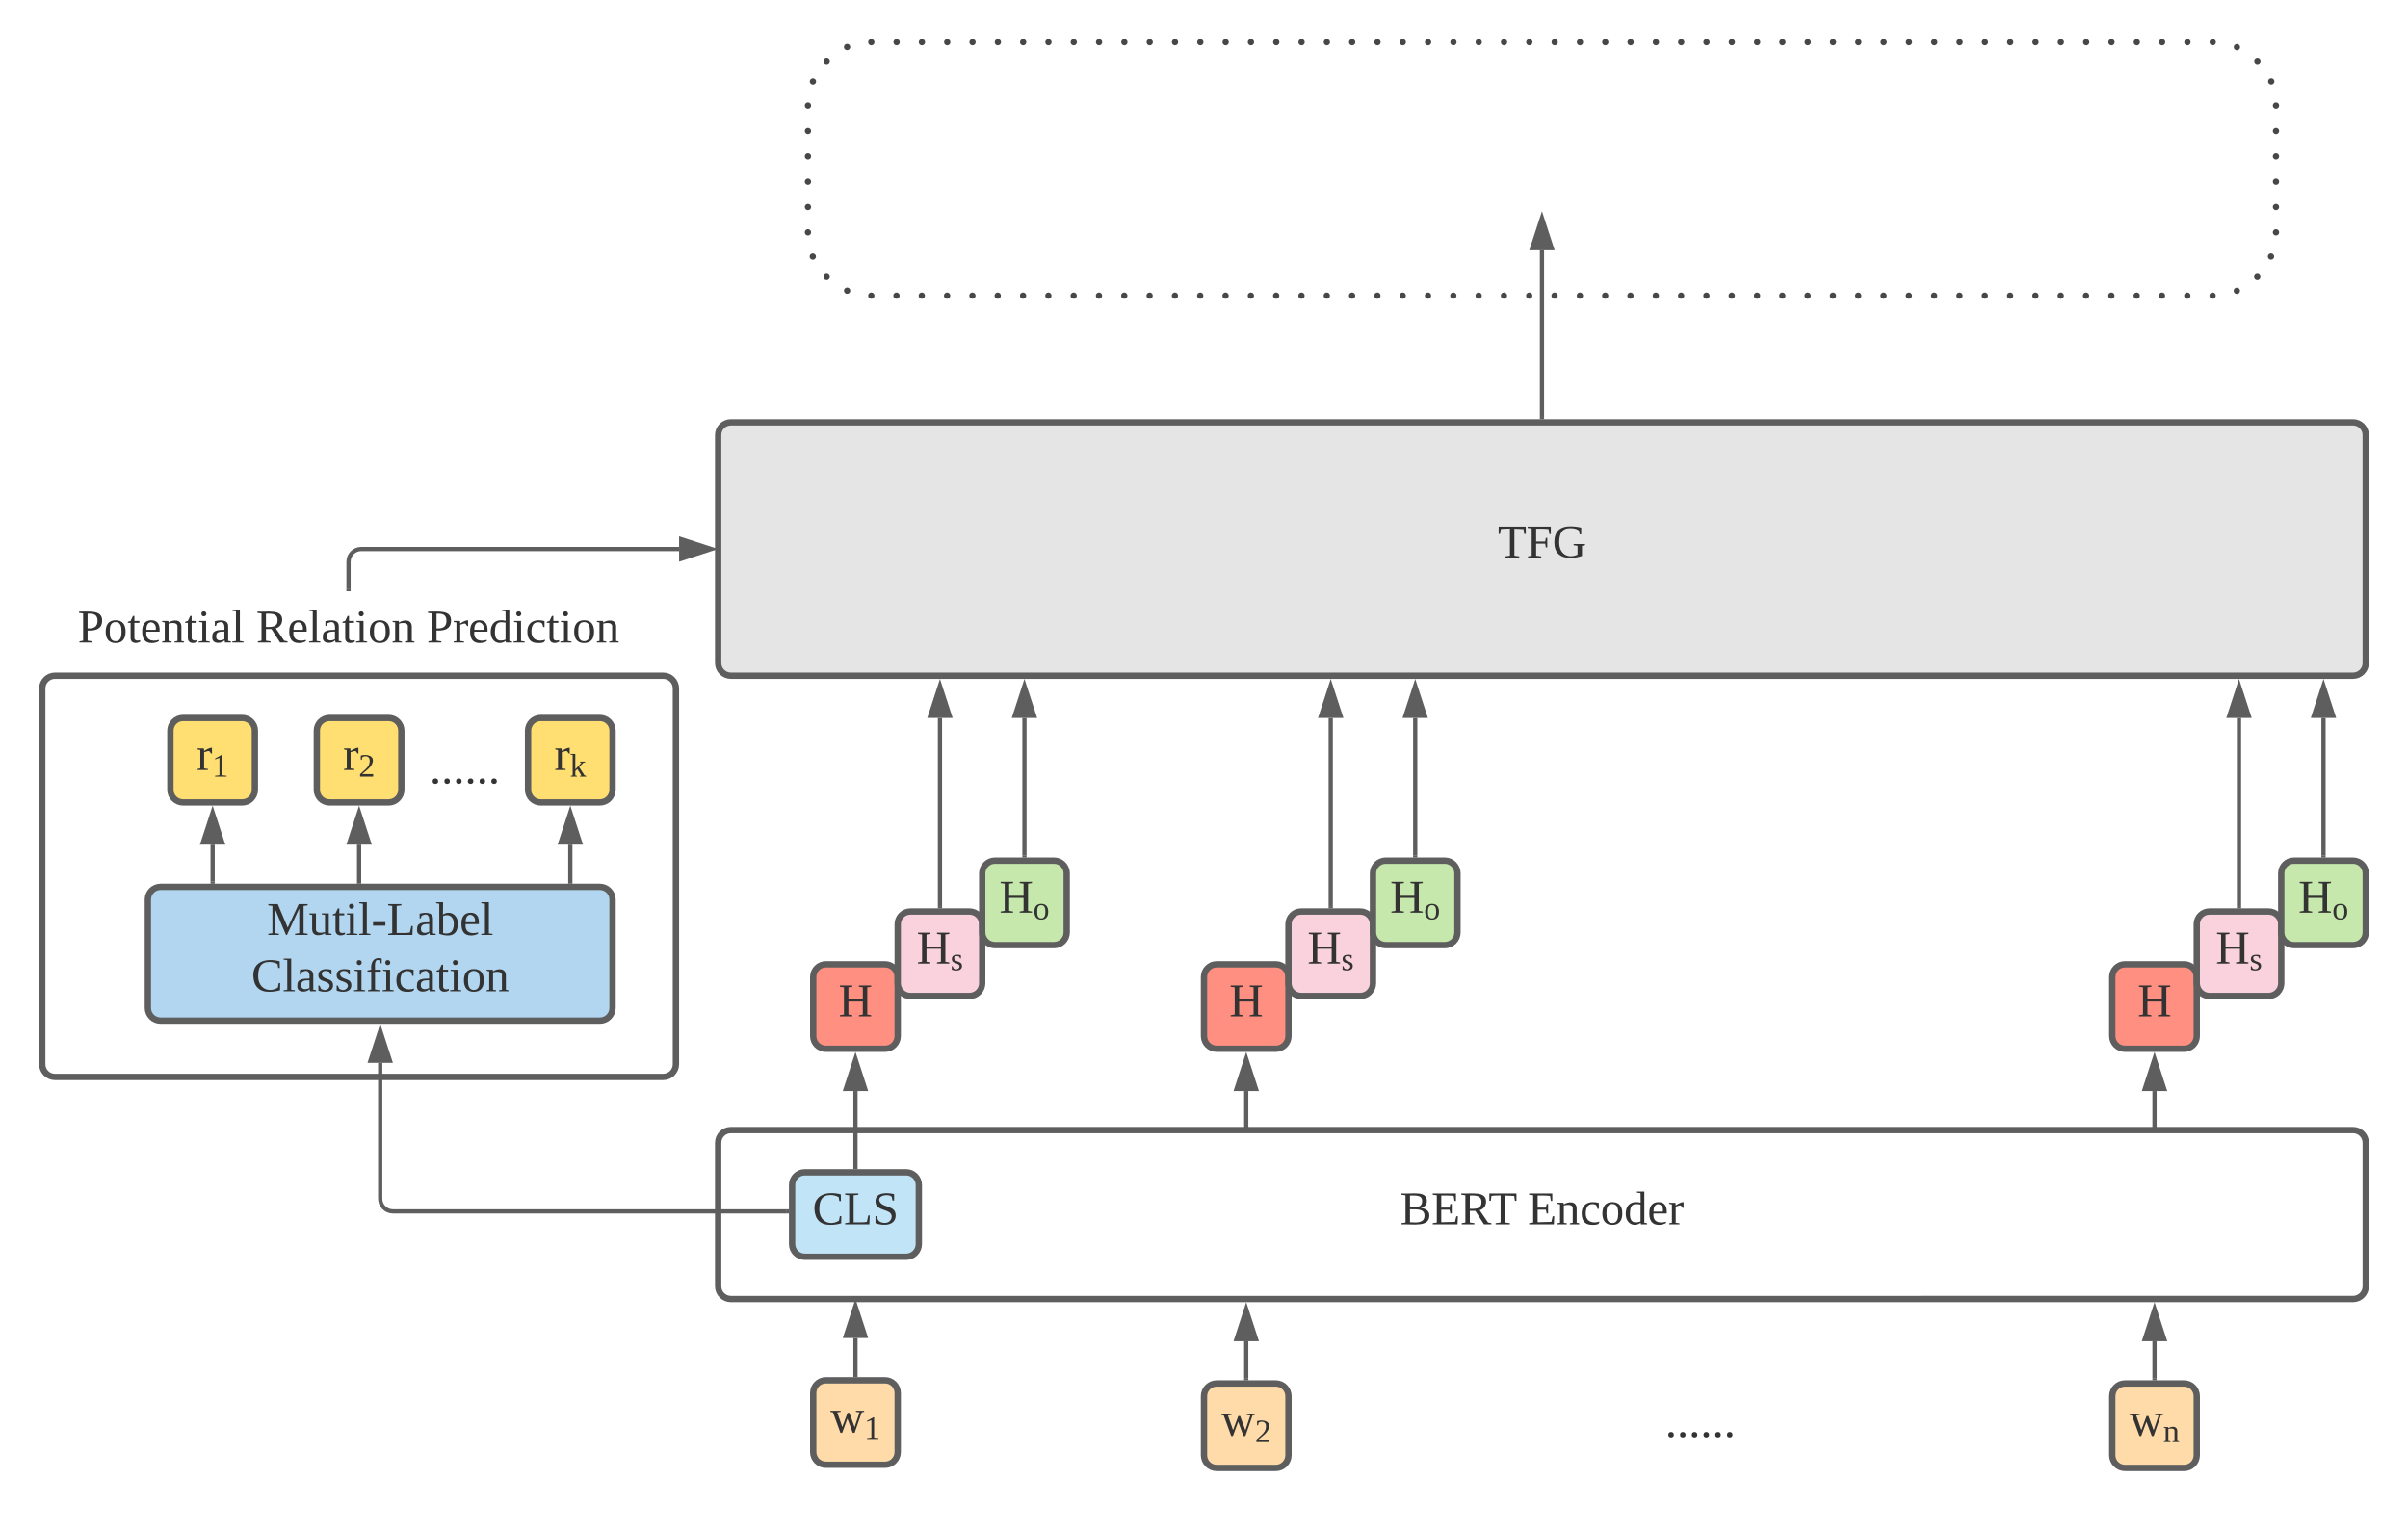 <svg xmlns="http://www.w3.org/2000/svg" xmlns:xlink="http://www.w3.org/1999/xlink" xmlns:lucid="lucid" width="1140" height="725.17"><g transform="translate(-50 -480)" lucid:page-tab-id="0_0"><path d="M0 0h1870.87v1322.83H0z" fill="#fff"/><path d="M390 1021.17c0-3.32 2.7-6 6-6h768c3.3 0 6 2.68 6 6v68c0 3.3-2.7 6-6 6H396c-3.3 0-6-2.7-6-6z" stroke="#5e5e5e" stroke-width="3" fill="#fff"/><use xlink:href="#a" transform="matrix(1,0,0,1,395,1020.167) translate(317.87 39.653)"/><use xlink:href="#b" transform="matrix(1,0,0,1,395,1020.167) translate(378.302 39.653)"/><path d="M425 1041.17c0-3.32 2.7-6 6-6h48c3.3 0 6 2.68 6 6v28c0 3.3-2.7 6-6 6h-48c-3.3 0-6-2.7-6-6z" stroke="#5e5e5e" stroke-width="3" fill="#c1e4f7"/><use xlink:href="#c" transform="matrix(1,0,0,1,430,1040.167) translate(4.66 19.653)"/><path d="M1050 1141.17c0-3.32 2.7-6 6-6h28c3.3 0 6 2.68 6 6v28c0 3.3-2.7 6-6 6h-28c-3.3 0-6-2.7-6-6z" stroke="#5e5e5e" stroke-width="3" fill="#ffdba9"/><use xlink:href="#d" transform="matrix(1,0,0,1,1055,1140.167) translate(3.117 19.653)"/><path d="M735 1131.17c0-3.32 2.7-6 6-6h228c3.3 0 6 2.68 6 6v48c0 3.3-2.7 6-6 6H741c-3.3 0-6-2.7-6-6z" stroke="#000" stroke-opacity="0" stroke-width="3" fill="#fff" fill-opacity="0"/><use xlink:href="#e" transform="matrix(1,0,0,1,740,1130.167) translate(98.333 30.278)"/><path d="M422.5 1053.67H236c-3.3 0-6-2.7-6-6v-64.33" stroke="#5e5e5e" stroke-width="2" fill="none"/><path d="M423.5 1054.67h-1.03v-2h1.03" fill="#5e5e5e"/><path d="M230 968.07l4.64 14.27h-9.28z" stroke="#5e5e5e" stroke-width="2" fill="#5e5e5e"/><path d="M120 906c0-3.3 2.7-6 6-6h208c3.3 0 6 2.7 6 6v51.33c0 3.32-2.7 6-6 6H126c-3.3 0-6-2.68-6-6z" stroke="#5e5e5e" stroke-width="3" fill="#b2d6ef"/><use xlink:href="#f" transform="matrix(1,0,0,1,125,905) translate(51.42 17.778)"/><use xlink:href="#g" transform="matrix(1,0,0,1,125,905) translate(44.012 44.444)"/><path d="M130.67 826c0-3.3 2.68-6 6-6h28c3.3 0 6 2.7 6 6v28c0 3.3-2.7 6-6 6h-28c-3.32 0-6-2.7-6-6z" stroke="#5e5e5e" stroke-width="3" fill="#ffdf71"/><use xlink:href="#h" transform="matrix(1,0,0,1,135.667,825) translate(7.438 19.653)"/><path d="M150.67 897.5V880" stroke="#5e5e5e" stroke-width="2" fill="none"/><path d="M151.67 898.5h-2v-1.03h2" fill="#5e5e5e"/><path d="M150.67 864.74L155.3 879h-9.27z" stroke="#5e5e5e" stroke-width="2" fill="#5e5e5e"/><path d="M200 826c0-3.3 2.7-6 6-6h28c3.3 0 6 2.7 6 6v28c0 3.3-2.7 6-6 6h-28c-3.3 0-6-2.7-6-6z" stroke="#5e5e5e" stroke-width="3" fill="#ffdf71"/><use xlink:href="#i" transform="matrix(1,0,0,1,205,825) translate(7.438 19.653)"/><path d="M220 897.5V880M220 897.47v1.03" stroke="#5e5e5e" stroke-width="2" fill="none"/><path d="M220 864.74l4.64 14.26h-9.28z" stroke="#5e5e5e" stroke-width="2" fill="#5e5e5e"/><path d="M300 826c0-3.3 2.7-6 6-6h28c3.3 0 6 2.7 6 6v28c0 3.3-2.7 6-6 6h-28c-3.3 0-6-2.7-6-6z" stroke="#5e5e5e" stroke-width="3" fill="#ffdf71"/><use xlink:href="#j" transform="matrix(1,0,0,1,305,825) translate(7.438 19.653)"/><path d="M320 897.5V880M320 897.47v1.03" stroke="#5e5e5e" stroke-width="2" fill="none"/><path d="M320 864.74l4.64 14.26h-9.28z" stroke="#5e5e5e" stroke-width="2" fill="#5e5e5e"/><path d="M240 832.67c0-3.32 2.7-6 6-6h48c3.3 0 6 2.68 6 6V854c0 3.3-2.7 6-6 6h-48c-3.3 0-6-2.7-6-6z" stroke="#000" stroke-opacity="0" stroke-width="3" fill="#fff" fill-opacity="0"/><use xlink:href="#e" transform="matrix(1,0,0,1,245,831.667) translate(8.333 19.278)"/><path d="M1070 1132.67v-17.5" stroke="#5e5e5e" stroke-width="2" fill="none"/><path d="M1071 1133.67h-2v-1.03h2" fill="#5e5e5e"/><path d="M1070 1099.9l4.64 14.27h-9.28z" stroke="#5e5e5e" stroke-width="2" fill="#5e5e5e"/><path d="M620 942.67c0-3.32 2.7-6 6-6h28c3.3 0 6 2.68 6 6v28c0 3.3-2.7 6-6 6h-28c-3.3 0-6-2.7-6-6z" stroke="#5e5e5e" stroke-width="3" fill="#ff8f80"/><use xlink:href="#k" transform="matrix(1,0,0,1,625,941.667) translate(7.006 19.653)"/><path d="M640 1014.17v-17.5M640 1014.14v1.03" stroke="#5e5e5e" stroke-width="2" fill="none"/><path d="M640 981.4l4.64 14.27h-9.28z" stroke="#5e5e5e" stroke-width="2" fill="#5e5e5e"/><path d="M660 917.67c0-3.32 2.7-6 6-6h28c3.3 0 6 2.68 6 6v28c0 3.3-2.7 6-6 6h-28c-3.3 0-6-2.7-6-6z" stroke="#5e5e5e" stroke-width="3" fill="#f9d2de"/><use xlink:href="#l" transform="matrix(1,0,0,1,665,916.667) translate(3.981 19.653)"/><path d="M700 893.58c0-3.3 2.7-6 6-6h28c3.3 0 6 2.7 6 6v28c0 3.32-2.7 6-6 6h-28c-3.3 0-6-2.68-6-6z" stroke="#5e5e5e" stroke-width="3" fill="#c7e8ac"/><use xlink:href="#m" transform="matrix(1,0,0,1,705,892.583) translate(3.117 19.653)"/><path d="M680 909.17V820" stroke="#5e5e5e" stroke-width="2" fill="none"/><path d="M681 910.17h-2v-1.03h2" fill="#5e5e5e"/><path d="M680 804.74l4.64 14.26h-9.28z" stroke="#5e5e5e" stroke-width="2" fill="#5e5e5e"/><path d="M720 885.08V820" stroke="#5e5e5e" stroke-width="2" fill="none"/><path d="M721 886.08h-2v-1.02h2" fill="#5e5e5e"/><path d="M720 804.74l4.64 14.26h-9.28z" stroke="#5e5e5e" stroke-width="2" fill="#5e5e5e"/><path d="M1050 942.67c0-3.32 2.7-6 6-6h28c3.3 0 6 2.68 6 6v28c0 3.3-2.7 6-6 6h-28c-3.3 0-6-2.7-6-6z" stroke="#5e5e5e" stroke-width="3" fill="#ff8f80"/><use xlink:href="#k" transform="matrix(1,0,0,1,1055,941.667) translate(7.006 19.653)"/><path d="M1070 1014.17v-17.5M1070 1014.14v1.03" stroke="#5e5e5e" stroke-width="2" fill="none"/><path d="M1070 981.4l4.64 14.27h-9.28z" stroke="#5e5e5e" stroke-width="2" fill="#5e5e5e"/><path d="M1090 917.67c0-3.32 2.7-6 6-6h28c3.3 0 6 2.68 6 6v28c0 3.3-2.7 6-6 6h-28c-3.3 0-6-2.7-6-6z" stroke="#5e5e5e" stroke-width="3" fill="#f9d2de"/><use xlink:href="#l" transform="matrix(1,0,0,1,1095,916.667) translate(3.981 19.653)"/><path d="M1130 893.58c0-3.3 2.7-6 6-6h28c3.3 0 6 2.7 6 6v28c0 3.32-2.7 6-6 6h-28c-3.3 0-6-2.68-6-6z" stroke="#5e5e5e" stroke-width="3" fill="#c7e8ac"/><use xlink:href="#m" transform="matrix(1,0,0,1,1135,892.583) translate(3.117 19.653)"/><path d="M1110 909.17V820" stroke="#5e5e5e" stroke-width="2" fill="none"/><path d="M1111 910.17h-2v-1.03h2" fill="#5e5e5e"/><path d="M1110 804.74l4.64 14.26h-9.28z" stroke="#5e5e5e" stroke-width="2" fill="#5e5e5e"/><path d="M1150 885.08V820" stroke="#5e5e5e" stroke-width="2" fill="none"/><path d="M1151 886.08h-2v-1.02h2" fill="#5e5e5e"/><path d="M1150 804.74l4.64 14.26h-9.28z" stroke="#5e5e5e" stroke-width="2" fill="#5e5e5e"/><path d="M620 1141.17c0-3.32 2.7-6 6-6h28c3.3 0 6 2.68 6 6v28c0 3.3-2.7 6-6 6h-28c-3.3 0-6-2.7-6-6z" stroke="#5e5e5e" stroke-width="3" fill="#ffdba9"/><use xlink:href="#n" transform="matrix(1,0,0,1,625,1140.167) translate(3.117 19.653)"/><path d="M640 1132.67v-17.5" stroke="#5e5e5e" stroke-width="2" fill="none"/><path d="M641 1133.67h-2v-1.03h2" fill="#5e5e5e"/><path d="M640 1099.9l4.64 14.27h-9.28z" stroke="#5e5e5e" stroke-width="2" fill="#5e5e5e"/><path d="M435 942.67c0-3.32 2.7-6 6-6h28c3.3 0 6 2.68 6 6v28c0 3.3-2.7 6-6 6h-28c-3.3 0-6-2.7-6-6z" stroke="#5e5e5e" stroke-width="3" fill="#ff8f80"/><use xlink:href="#k" transform="matrix(1,0,0,1,440,941.667) translate(7.006 19.653)"/><path d="M455 1032.67v-36" stroke="#5e5e5e" stroke-width="2" fill="none"/><path d="M456 1033.67h-2v-1.03h2" fill="#5e5e5e"/><path d="M455 981.4l4.64 14.27h-9.28z" stroke="#5e5e5e" stroke-width="2" fill="#5e5e5e"/><path d="M475 917.67c0-3.32 2.7-6 6-6h28c3.3 0 6 2.68 6 6v28c0 3.3-2.7 6-6 6h-28c-3.3 0-6-2.7-6-6z" stroke="#5e5e5e" stroke-width="3" fill="#f9d2de"/><use xlink:href="#l" transform="matrix(1,0,0,1,480,916.667) translate(3.981 19.653)"/><path d="M515 893.58c0-3.3 2.7-6 6-6h28c3.3 0 6 2.7 6 6v28c0 3.32-2.7 6-6 6h-28c-3.3 0-6-2.68-6-6z" stroke="#5e5e5e" stroke-width="3" fill="#c7e8ac"/><use xlink:href="#m" transform="matrix(1,0,0,1,520,892.583) translate(3.117 19.653)"/><path d="M495 909.17V820" stroke="#5e5e5e" stroke-width="2" fill="none"/><path d="M496 910.17h-2v-1.03h2" fill="#5e5e5e"/><path d="M495 804.74l4.64 14.26h-9.28z" stroke="#5e5e5e" stroke-width="2" fill="#5e5e5e"/><path d="M535 885.08V820" stroke="#5e5e5e" stroke-width="2" fill="none"/><path d="M536 886.08h-2v-1.02h2" fill="#5e5e5e"/><path d="M535 804.74l4.64 14.26h-9.28z" stroke="#5e5e5e" stroke-width="2" fill="#5e5e5e"/><path d="M435 1139.67c0-3.32 2.7-6 6-6h28c3.3 0 6 2.68 6 6v28c0 3.3-2.7 6-6 6h-28c-3.3 0-6-2.7-6-6z" stroke="#5e5e5e" stroke-width="3" fill="#ffdba9"/><use xlink:href="#o" transform="matrix(1,0,0,1,440,1138.667) translate(3.117 19.653)"/><path d="M455 1131.17v-17.5" stroke="#5e5e5e" stroke-width="2" fill="none"/><path d="M456 1132.17h-2v-1.03h2" fill="#5e5e5e"/><path d="M455 1098.4l4.64 14.27h-9.28z" stroke="#5e5e5e" stroke-width="2" fill="#5e5e5e"/><path d="M780 677.5v-79" stroke="#5e5e5e" stroke-width="2" fill="none"/><path d="M781 678.5h-2v-1.03h2" fill="#5e5e5e"/><path d="M780 583.24l4.64 14.26h-9.28z" stroke="#5e5e5e" stroke-width="2" fill="#5e5e5e"/><g class="lucid-layer" lucid:layer-id="Q4lEdk_L8SxC" display="block"><path d="M70 806c0-3.3 2.7-6 6-6h288c3.3 0 6 2.7 6 6v178c0 3.3-2.7 6-6 6H76c-3.3 0-6-2.7-6-6z" stroke="#5e5e5e" stroke-width="3" fill-opacity="0"/><path d="M70 766c0-3.3 2.7-6 6-6h278c3.3 0 6 2.7 6 6v21.33c0 3.32-2.7 6-6 6H76c-3.3 0-6-2.68-6-6z" stroke="#000" stroke-opacity="0" stroke-width="3" fill="#fff" fill-opacity="0"/><use xlink:href="#p" transform="matrix(1,0,0,1,75,765) translate(11.821 19.278)"/><use xlink:href="#q" transform="matrix(1,0,0,1,75,765) translate(96.265 19.278)"/><use xlink:href="#r" transform="matrix(1,0,0,1,75,765) translate(177.006 19.278)"/><path d="M215 759v-13c0-3.3 2.7-6 6-6h150.5" stroke="#5e5e5e" stroke-width="2" fill="none"/><path d="M216 760h-2v-1.03h2" fill="#5e5e5e"/><path d="M386.76 740l-14.26 4.64v-9.28z" stroke="#5e5e5e" stroke-width="2" fill="#5e5e5e"/></g><g class="lucid-layer" lucid:layer-id="t~lETiF_fioH" display="block"><path d="M432.5 530c0-16.57 13.43-30 30-30h635c16.57 0 30 13.43 30 30v60c0 16.57-13.43 30-30 30h-635c-16.57 0-30-13.43-30-30z" fill-opacity="0"/><path d="M434 530c0 .83-.67 1.5-1.5 1.5s-1.5-.67-1.5-1.5.67-1.5 1.5-1.5 1.5.67 1.5 1.5zm2.36-11.45c0 .83-.67 1.5-1.5 1.5-.82 0-1.5-.67-1.5-1.5 0-.82.68-1.5 1.5-1.5.83 0 1.5.68 1.5 1.5zm6.5-9.7c0 .82-.68 1.5-1.5 1.5-.84 0-1.5-.68-1.5-1.5 0-.83.66-1.5 1.5-1.5.82 0 1.5.67 1.5 1.5zm9.67-6.55c0 .83-.67 1.5-1.5 1.5s-1.5-.67-1.5-1.5.67-1.5 1.5-1.5 1.5.67 1.5 1.5zM464 500c0 .83-.67 1.5-1.5 1.5s-1.5-.67-1.5-1.5.67-1.5 1.5-1.5 1.5.67 1.5 1.5zm11.98 0c0 .83-.67 1.5-1.5 1.5s-1.5-.67-1.5-1.5.67-1.5 1.5-1.5 1.5.67 1.5 1.5zm11.98 0c0 .83-.67 1.5-1.5 1.5s-1.5-.67-1.5-1.5.67-1.5 1.5-1.5 1.5.67 1.5 1.5zm11.98 0c0 .83-.67 1.5-1.5 1.5s-1.5-.67-1.5-1.5.67-1.5 1.5-1.5 1.5.67 1.5 1.5zm11.98 0c0 .83-.67 1.5-1.5 1.5-.82 0-1.5-.67-1.5-1.5s.68-1.5 1.5-1.5c.83 0 1.5.67 1.5 1.5zm12 0c0 .83-.7 1.5-1.5 1.5-.84 0-1.5-.67-1.5-1.5s.66-1.5 1.5-1.5c.8 0 1.5.67 1.5 1.5zm11.97 0c0 .83-.68 1.5-1.5 1.5-.84 0-1.5-.67-1.5-1.5s.66-1.5 1.5-1.5c.82 0 1.5.67 1.5 1.5zm11.97 0c0 .83-.67 1.5-1.5 1.5s-1.5-.67-1.5-1.5.67-1.5 1.5-1.5 1.5.67 1.5 1.5zm11.98 0c0 .83-.67 1.5-1.5 1.5s-1.5-.67-1.5-1.5.67-1.5 1.5-1.5 1.5.67 1.5 1.5zm11.98 0c0 .83-.67 1.5-1.5 1.5s-1.5-.67-1.5-1.5.67-1.5 1.5-1.5 1.5.67 1.5 1.5zm11.98 0c0 .83-.66 1.5-1.5 1.5-.82 0-1.5-.67-1.5-1.5s.68-1.5 1.5-1.5c.84 0 1.5.67 1.5 1.5zm12 0c0 .83-.68 1.5-1.5 1.5-.84 0-1.5-.67-1.5-1.5s.66-1.5 1.5-1.5c.82 0 1.5.67 1.5 1.5zm11.97 0c0 .83-.67 1.5-1.5 1.5-.82 0-1.5-.67-1.5-1.5s.68-1.5 1.5-1.5c.83 0 1.5.67 1.5 1.5zm11.98 0c0 .83-.67 1.5-1.5 1.5-.82 0-1.5-.67-1.5-1.5s.68-1.5 1.5-1.5c.83 0 1.5.67 1.5 1.5zm12 0c0 .83-.7 1.5-1.5 1.5-.84 0-1.5-.67-1.5-1.5s.66-1.5 1.5-1.5c.8 0 1.5.67 1.5 1.5zm11.97 0c0 .83-.67 1.5-1.5 1.5s-1.5-.67-1.5-1.5.67-1.5 1.5-1.5 1.5.67 1.5 1.5zm11.98 0c0 .83-.67 1.5-1.5 1.5s-1.5-.67-1.5-1.5.67-1.5 1.5-1.5 1.5.67 1.5 1.5zm11.98 0c0 .83-.67 1.5-1.5 1.5s-1.5-.67-1.5-1.5.67-1.5 1.5-1.5 1.5.67 1.5 1.5zm11.98 0c0 .83-.67 1.5-1.5 1.5s-1.5-.67-1.5-1.5.67-1.5 1.5-1.5 1.5.67 1.5 1.5zm11.98 0c0 .83-.67 1.5-1.5 1.5s-1.5-.67-1.5-1.5.67-1.5 1.5-1.5 1.5.67 1.5 1.5zm11.98 0c0 .83-.67 1.5-1.5 1.5s-1.5-.67-1.5-1.5.67-1.5 1.5-1.5 1.5.67 1.5 1.5zm11.98 0c0 .83-.67 1.5-1.5 1.5-.82 0-1.5-.67-1.5-1.5s.68-1.5 1.5-1.5c.83 0 1.5.67 1.5 1.5zm11.98 0c0 .83-.67 1.5-1.5 1.5-.82 0-1.5-.67-1.5-1.5s.68-1.5 1.5-1.5c.83 0 1.5.67 1.5 1.5zm12 0c0 .83-.7 1.5-1.5 1.5-.84 0-1.5-.67-1.5-1.5s.66-1.5 1.5-1.5c.8 0 1.5.67 1.5 1.5zm11.97 0c0 .83-.67 1.5-1.5 1.5s-1.5-.67-1.5-1.5.67-1.5 1.5-1.5 1.5.67 1.5 1.5zm11.98 0c0 .83-.67 1.5-1.5 1.5s-1.5-.67-1.5-1.5.67-1.5 1.5-1.5 1.5.67 1.5 1.5zm11.98 0c0 .83-.66 1.5-1.5 1.5-.82 0-1.5-.67-1.5-1.5s.68-1.5 1.5-1.5c.84 0 1.5.67 1.5 1.5zm12 0c0 .83-.68 1.5-1.5 1.5-.84 0-1.5-.67-1.5-1.5s.66-1.5 1.5-1.5c.82 0 1.5.67 1.5 1.5zm11.97 0c0 .83-.67 1.5-1.5 1.5s-1.5-.67-1.5-1.5.67-1.5 1.5-1.5 1.5.67 1.5 1.5zm11.98 0c0 .83-.67 1.5-1.5 1.5s-1.5-.67-1.5-1.5.67-1.5 1.5-1.5 1.5.67 1.5 1.5zm11.98 0c0 .83-.67 1.5-1.5 1.5-.82 0-1.5-.67-1.5-1.5s.68-1.5 1.5-1.5c.83 0 1.5.67 1.5 1.5zm12 0c0 .83-.7 1.5-1.5 1.5-.84 0-1.5-.67-1.5-1.5s.66-1.5 1.5-1.5c.8 0 1.5.67 1.5 1.5zm11.97 0c0 .83-.68 1.5-1.5 1.5-.83 0-1.5-.67-1.5-1.5s.67-1.5 1.5-1.5c.82 0 1.5.67 1.5 1.5zm11.98 0c0 .83-.67 1.5-1.5 1.5s-1.5-.67-1.5-1.5.67-1.5 1.5-1.5 1.5.67 1.5 1.5zm11.98 0c0 .83-.67 1.5-1.5 1.5s-1.5-.67-1.5-1.5.67-1.5 1.5-1.5 1.5.67 1.5 1.5zm11.98 0c0 .83-.67 1.5-1.5 1.5s-1.5-.67-1.5-1.5.67-1.5 1.5-1.5 1.5.67 1.5 1.5zm11.98 0c0 .83-.67 1.5-1.5 1.5s-1.5-.67-1.5-1.5.67-1.5 1.5-1.5 1.5.67 1.5 1.5zm11.98 0c0 .83-.67 1.5-1.5 1.5s-1.5-.67-1.5-1.5.67-1.5 1.5-1.5 1.5.67 1.5 1.5zm11.98 0c0 .83-.67 1.5-1.5 1.5s-1.5-.67-1.5-1.5.67-1.5 1.5-1.5 1.5.67 1.5 1.5zm11.98 0c0 .83-.67 1.5-1.5 1.5-.82 0-1.5-.67-1.5-1.5s.68-1.5 1.5-1.5c.83 0 1.5.67 1.5 1.5zm12 0c0 .83-.7 1.5-1.5 1.5-.84 0-1.5-.67-1.5-1.5s.66-1.5 1.5-1.5c.8 0 1.5.67 1.5 1.5zm11.97 0c0 .83-.68 1.5-1.5 1.5-.83 0-1.5-.67-1.5-1.5s.67-1.5 1.5-1.5c.82 0 1.5.67 1.5 1.5zm11.98 0c0 .83-.66 1.5-1.5 1.5-.82 0-1.5-.67-1.5-1.5s.68-1.5 1.5-1.5c.84 0 1.5.67 1.5 1.5zm12 0c0 .83-.68 1.5-1.5 1.5-.84 0-1.5-.67-1.5-1.5s.66-1.5 1.5-1.5c.82 0 1.5.67 1.5 1.5zm11.97 0c0 .83-.67 1.5-1.5 1.5s-1.5-.67-1.5-1.5.67-1.5 1.5-1.5 1.5.67 1.5 1.5zm11.98 0c0 .83-.67 1.5-1.5 1.5s-1.5-.67-1.5-1.5.67-1.5 1.5-1.5 1.5.67 1.5 1.5zm11.98 0c0 .83-.67 1.5-1.5 1.5s-1.5-.67-1.5-1.5.67-1.5 1.5-1.5 1.5.67 1.5 1.5zm11.98 0c0 .83-.66 1.5-1.5 1.5-.82 0-1.5-.67-1.5-1.5s.68-1.5 1.5-1.5c.84 0 1.5.67 1.5 1.5zm12 0c0 .83-.68 1.5-1.5 1.5-.83 0-1.5-.67-1.5-1.5s.67-1.5 1.5-1.5c.82 0 1.5.67 1.5 1.5zm11.98 0c0 .83-.68 1.5-1.5 1.5-.83 0-1.5-.67-1.5-1.5s.67-1.5 1.5-1.5c.82 0 1.5.67 1.5 1.5zm11.98 0c0 .83-.67 1.5-1.5 1.5s-1.5-.67-1.5-1.5.67-1.5 1.5-1.5 1.5.67 1.5 1.5zm11.98 0c0 .83-.67 1.5-1.5 1.5s-1.5-.67-1.5-1.5.67-1.5 1.5-1.5 1.5.67 1.5 1.5zm11.98 0c0 .83-.67 1.5-1.5 1.5s-1.5-.67-1.5-1.5.67-1.5 1.5-1.5 1.5.67 1.5 1.5zm11.98 0c0 .83-.67 1.5-1.5 1.5s-1.5-.67-1.5-1.5.67-1.5 1.5-1.5 1.5.67 1.5 1.5zm11.45 2.36c0 .83-.68 1.5-1.5 1.5-.83 0-1.5-.67-1.5-1.5 0-.82.67-1.5 1.5-1.5.82 0 1.5.68 1.5 1.5zm9.7 6.5c0 .82-.67 1.5-1.5 1.5-.82 0-1.5-.68-1.5-1.5 0-.84.68-1.5 1.5-1.5.83 0 1.5.66 1.5 1.5zm6.55 9.67c0 .83-.67 1.5-1.5 1.5s-1.5-.67-1.5-1.5.67-1.5 1.5-1.5 1.5.67 1.5 1.5zM1129 530c0 .83-.67 1.5-1.5 1.5s-1.5-.67-1.5-1.5.67-1.5 1.5-1.5 1.5.67 1.5 1.5zm0 12c0 .83-.67 1.5-1.5 1.5s-1.5-.67-1.5-1.5.67-1.5 1.5-1.5 1.5.67 1.5 1.5zm0 12c0 .83-.67 1.5-1.5 1.5s-1.5-.67-1.5-1.5.67-1.5 1.5-1.5 1.5.67 1.5 1.5zm0 12c0 .83-.67 1.5-1.5 1.5s-1.5-.67-1.5-1.5.67-1.5 1.5-1.5 1.5.67 1.5 1.5zm0 12c0 .83-.67 1.5-1.5 1.5s-1.5-.67-1.5-1.5.67-1.5 1.5-1.5 1.5.67 1.5 1.5zm0 12c0 .83-.67 1.5-1.5 1.5s-1.5-.67-1.5-1.5.67-1.5 1.5-1.5 1.5.67 1.5 1.5zm-2.36 11.45c0 .82-.68 1.5-1.5 1.5-.83 0-1.5-.68-1.5-1.5 0-.83.67-1.5 1.5-1.5.82 0 1.5.67 1.5 1.5zm-6.5 9.7c0 .83-.66 1.5-1.5 1.5-.82 0-1.5-.67-1.5-1.5 0-.82.68-1.5 1.5-1.5.84 0 1.5.68 1.5 1.5zm-9.67 6.55c0 .83-.67 1.5-1.5 1.5s-1.5-.67-1.5-1.5.67-1.5 1.5-1.5 1.5.67 1.5 1.5zM1099 620c0 .83-.67 1.5-1.5 1.5s-1.5-.67-1.5-1.5.67-1.5 1.5-1.5 1.5.67 1.5 1.5zm-11.98 0c0 .83-.67 1.5-1.5 1.5s-1.5-.67-1.5-1.5.67-1.5 1.5-1.5 1.5.67 1.5 1.5zm-11.98 0c0 .83-.67 1.5-1.5 1.5s-1.5-.67-1.5-1.5.67-1.5 1.5-1.5 1.5.67 1.5 1.5zm-11.98 0c0 .83-.67 1.5-1.5 1.5s-1.5-.67-1.5-1.5.67-1.5 1.5-1.5 1.5.67 1.5 1.5zm-11.98 0c0 .83-.68 1.5-1.5 1.5-.83 0-1.5-.67-1.5-1.5s.67-1.5 1.5-1.5c.82 0 1.5.67 1.5 1.5zm-12 0c0 .83-.66 1.5-1.5 1.5-.8 0-1.5-.67-1.5-1.5s.7-1.5 1.5-1.5c.84 0 1.5.67 1.5 1.5zm-11.97 0c0 .83-.66 1.5-1.5 1.5-.82 0-1.5-.67-1.5-1.5s.68-1.5 1.5-1.5c.84 0 1.5.67 1.5 1.5zm-11.97 0c0 .83-.67 1.5-1.5 1.5s-1.5-.67-1.5-1.5.67-1.5 1.5-1.5 1.5.67 1.5 1.5zm-11.98 0c0 .83-.67 1.5-1.5 1.5s-1.5-.67-1.5-1.5.67-1.5 1.5-1.5 1.5.67 1.5 1.5zm-11.98 0c0 .83-.67 1.5-1.5 1.5s-1.5-.67-1.5-1.5.67-1.5 1.5-1.5 1.5.67 1.5 1.5zm-11.98 0c0 .83-.68 1.5-1.5 1.5-.84 0-1.5-.67-1.5-1.5s.66-1.5 1.5-1.5c.82 0 1.5.67 1.5 1.5zm-12 0c0 .83-.66 1.5-1.5 1.5-.82 0-1.5-.67-1.5-1.5s.68-1.5 1.5-1.5c.84 0 1.5.67 1.5 1.5zm-11.97 0c0 .83-.68 1.5-1.5 1.5-.83 0-1.5-.67-1.5-1.5s.67-1.5 1.5-1.5c.82 0 1.5.67 1.5 1.5zm-11.98 0c0 .83-.68 1.5-1.5 1.5-.83 0-1.5-.67-1.5-1.5s.67-1.5 1.5-1.5c.82 0 1.5.67 1.5 1.5zm-12 0c0 .83-.66 1.5-1.5 1.5-.8 0-1.5-.67-1.5-1.5s.7-1.5 1.5-1.5c.84 0 1.5.67 1.5 1.5zm-11.97 0c0 .83-.67 1.5-1.5 1.5s-1.5-.67-1.5-1.5.67-1.5 1.5-1.5 1.5.67 1.5 1.5zm-11.98 0c0 .83-.67 1.5-1.5 1.5s-1.5-.67-1.5-1.5.67-1.5 1.5-1.5 1.5.67 1.5 1.5zm-11.98 0c0 .83-.67 1.5-1.5 1.5s-1.5-.67-1.5-1.5.67-1.5 1.5-1.5 1.5.67 1.5 1.5zm-11.98 0c0 .83-.67 1.5-1.5 1.5s-1.5-.67-1.5-1.5.67-1.5 1.5-1.5 1.5.67 1.5 1.5zm-11.98 0c0 .83-.67 1.5-1.5 1.5s-1.5-.67-1.5-1.5.67-1.5 1.5-1.5 1.5.67 1.5 1.5zm-11.98 0c0 .83-.67 1.5-1.5 1.5s-1.5-.67-1.5-1.5.67-1.5 1.5-1.5 1.5.67 1.5 1.5zm-11.98 0c0 .83-.68 1.5-1.5 1.5-.83 0-1.5-.67-1.5-1.5s.67-1.5 1.5-1.5c.82 0 1.5.67 1.5 1.5zm-11.98 0c0 .83-.68 1.5-1.5 1.5-.83 0-1.5-.67-1.5-1.5s.67-1.5 1.5-1.5c.82 0 1.5.67 1.5 1.5zm-12 0c0 .83-.66 1.5-1.5 1.5-.8 0-1.5-.67-1.5-1.5s.7-1.5 1.5-1.5c.84 0 1.5.67 1.5 1.5zm-11.97 0c0 .83-.67 1.5-1.5 1.5s-1.5-.67-1.5-1.5.67-1.5 1.5-1.5 1.5.67 1.5 1.5zm-11.98 0c0 .83-.67 1.5-1.5 1.5s-1.5-.67-1.5-1.5.67-1.5 1.5-1.5 1.5.67 1.5 1.5zm-11.98 0c0 .83-.68 1.5-1.5 1.5-.84 0-1.5-.67-1.5-1.5s.66-1.5 1.5-1.5c.82 0 1.5.67 1.5 1.5zm-12 0c0 .83-.66 1.5-1.5 1.5-.82 0-1.5-.67-1.5-1.5s.68-1.5 1.5-1.5c.84 0 1.5.67 1.5 1.5zm-11.97 0c0 .83-.67 1.5-1.5 1.5s-1.5-.67-1.5-1.5.67-1.5 1.5-1.5 1.5.67 1.5 1.5zm-11.98 0c0 .83-.67 1.5-1.5 1.5s-1.5-.67-1.5-1.5.67-1.5 1.5-1.5 1.5.67 1.5 1.5zm-11.98 0c0 .83-.68 1.5-1.5 1.5-.83 0-1.5-.67-1.5-1.5s.67-1.5 1.5-1.5c.82 0 1.5.67 1.5 1.5zm-12 0c0 .83-.66 1.5-1.5 1.5-.8 0-1.5-.67-1.5-1.5s.7-1.5 1.5-1.5c.84 0 1.5.67 1.5 1.5zm-11.97 0c0 .83-.67 1.5-1.5 1.5-.82 0-1.5-.67-1.5-1.5s.68-1.5 1.5-1.5c.83 0 1.5.67 1.5 1.5zm-11.98 0c0 .83-.67 1.5-1.5 1.5s-1.5-.67-1.5-1.5.67-1.5 1.5-1.5 1.5.67 1.5 1.5zm-11.98 0c0 .83-.67 1.5-1.5 1.5s-1.5-.67-1.5-1.5.67-1.5 1.5-1.5 1.5.67 1.5 1.5zm-11.98 0c0 .83-.67 1.5-1.5 1.5s-1.5-.67-1.5-1.5.67-1.5 1.5-1.5 1.5.67 1.5 1.5zm-11.98 0c0 .83-.67 1.5-1.5 1.5s-1.5-.67-1.5-1.5.67-1.5 1.5-1.5 1.5.67 1.5 1.5zm-11.98 0c0 .83-.67 1.5-1.5 1.5s-1.5-.67-1.5-1.5.67-1.5 1.5-1.5 1.5.67 1.5 1.5zm-11.98 0c0 .83-.67 1.5-1.5 1.5s-1.5-.67-1.5-1.5.67-1.5 1.5-1.5 1.5.67 1.5 1.5zm-11.98 0c0 .83-.68 1.5-1.5 1.5-.83 0-1.5-.67-1.5-1.5s.67-1.5 1.5-1.5c.82 0 1.5.67 1.5 1.5zm-12 0c0 .83-.66 1.5-1.5 1.5-.8 0-1.5-.67-1.5-1.5s.7-1.5 1.5-1.5c.84 0 1.5.67 1.5 1.5zm-11.97 0c0 .83-.67 1.5-1.5 1.5-.82 0-1.5-.67-1.5-1.5s.68-1.5 1.5-1.5c.83 0 1.5.67 1.5 1.5zm-11.98 0c0 .83-.68 1.5-1.5 1.5-.84 0-1.5-.67-1.5-1.5s.66-1.5 1.5-1.5c.82 0 1.5.67 1.5 1.5zm-12 0c0 .83-.66 1.5-1.5 1.5-.82 0-1.5-.67-1.5-1.5s.68-1.5 1.5-1.5c.84 0 1.5.67 1.5 1.5zm-11.97 0c0 .83-.67 1.5-1.5 1.5s-1.5-.67-1.5-1.5.67-1.5 1.5-1.5 1.5.67 1.5 1.5zm-11.98 0c0 .83-.67 1.5-1.5 1.5s-1.5-.67-1.5-1.5.67-1.5 1.5-1.5 1.5.67 1.5 1.5zm-11.98 0c0 .83-.67 1.5-1.5 1.5s-1.5-.67-1.5-1.5.67-1.5 1.5-1.5 1.5.67 1.5 1.5zm-11.98 0c0 .83-.68 1.5-1.5 1.5-.84 0-1.5-.67-1.5-1.5s.66-1.5 1.5-1.5c.82 0 1.5.67 1.5 1.5zm-12 0c0 .83-.67 1.5-1.5 1.5-.82 0-1.5-.67-1.5-1.5s.68-1.5 1.5-1.5c.83 0 1.5.67 1.5 1.5zm-11.98 0c0 .83-.67 1.5-1.5 1.5-.82 0-1.5-.67-1.5-1.5s.68-1.5 1.5-1.5c.83 0 1.5.67 1.5 1.5zm-11.98 0c0 .83-.67 1.5-1.5 1.5s-1.5-.67-1.5-1.5.67-1.5 1.5-1.5 1.5.67 1.5 1.5zm-11.98 0c0 .83-.67 1.5-1.5 1.5s-1.5-.67-1.5-1.5.67-1.5 1.5-1.5 1.5.67 1.5 1.5zm-11.98 0c0 .83-.67 1.5-1.5 1.5s-1.5-.67-1.5-1.5.67-1.5 1.5-1.5 1.5.67 1.5 1.5zM464 620c0 .83-.67 1.5-1.5 1.5s-1.5-.67-1.5-1.5.67-1.5 1.5-1.5 1.5.67 1.5 1.5zm-11.45-2.36c0 .82-.67 1.5-1.5 1.5-.82 0-1.5-.68-1.5-1.5 0-.83.68-1.5 1.5-1.5.83 0 1.5.67 1.5 1.5zm-9.7-6.5c0 .84-.68 1.5-1.5 1.5-.83 0-1.5-.66-1.5-1.5 0-.82.67-1.5 1.5-1.5.82 0 1.5.68 1.5 1.5zm-6.55-9.67c0 .83-.67 1.5-1.5 1.5s-1.5-.67-1.5-1.5.67-1.5 1.5-1.5 1.5.67 1.5 1.5zM434 590c0 .83-.67 1.5-1.5 1.5s-1.5-.67-1.5-1.5.67-1.5 1.5-1.5 1.5.67 1.5 1.5zm0-12c0 .83-.67 1.5-1.5 1.5s-1.5-.67-1.5-1.5.67-1.5 1.5-1.5 1.5.67 1.5 1.5zm0-12c0 .83-.67 1.5-1.5 1.5s-1.5-.67-1.5-1.5.67-1.5 1.5-1.5 1.5.67 1.5 1.5zm0-12c0 .83-.67 1.5-1.5 1.5s-1.5-.67-1.5-1.5.67-1.5 1.5-1.5 1.5.67 1.5 1.5zm0-12c0 .83-.67 1.5-1.5 1.5s-1.5-.67-1.5-1.5.67-1.5 1.5-1.5 1.5.67 1.5 1.5zm0-12c0 .83-.67 1.5-1.5 1.5s-1.5-.67-1.5-1.5.67-1.5 1.5-1.5 1.5.67 1.5 1.5z" fill="#474747"/><path d="M390 686c0-3.3 2.7-6 6-6h768c3.3 0 6 2.7 6 6v108c0 3.3-2.7 6-6 6H396c-3.3 0-6-2.7-6-6z" stroke="#5e5e5e" stroke-width="3" fill="#e5e5e5"/><use xlink:href="#s" transform="matrix(1,0,0,1,395,685) translate(364.074 59.028)"/></g><defs><path fill="#333" d="M75-131c50 2 93 3 93-48 0-46-48-41-93-41v89zm0 115c55 4 111 6 111-51 0-53-58-48-111-48v99zm148-52C223 24 102-3 10 0v-9l31-5v-208l-31-4v-10c77 6 193-24 194 56 0 33-20 48-48 54 36 5 67 20 67 58" id="t"/><path fill="#333" d="M10-9l31-5v-208l-31-4v-10h177v57h-11l-6-38c-28-4-63-3-95-3v92h63l6-28h11v73h-11l-6-29H75v96l105-3 10-43h12l-3 62H10v-9" id="u"/><path fill="#333" d="M199-173c-1 36-21 56-49 65l64 94 26 5v9h-57l-66-103H75v89l35 5v9H13v-9l28-5v-208l-31-4v-10c80 4 190-20 189 63zM75-119c50 2 89-1 89-51 0-49-39-52-89-50v101" id="v"/><path fill="#333" d="M55 0v-9l38-5v-207c-22 1-53 0-70 4l-5 37H7v-56h207v56h-12l-5-37-70-3v206l37 5v9H55" id="w"/><g id="a"><use transform="matrix(0.062,0,0,0.062,0,0)" xlink:href="#t"/><use transform="matrix(0.062,0,0,0.062,14.815,0)" xlink:href="#u"/><use transform="matrix(0.062,0,0,0.062,28.333,0)" xlink:href="#v"/><use transform="matrix(0.062,0,0,0.062,41.79,0)" xlink:href="#w"/></g><path fill="#333" d="M125-118c4-37-41-34-68-26v132l23 4v8H8C5-13 21-9 28-12v-141c-7-3-23 1-20-12h47l2 13c31-23 98-29 98 31v109c7 3 23-1 20 12h-72v-8l22-4v-106" id="x"/><path fill="#333" d="M45-84c0 64 52 80 104 63 1 25-30 25-55 25-56 0-80-32-80-88 0-76 62-98 131-80v46h-10c-5-15-4-31-23-35-47-10-67 21-67 69" id="y"/><path fill="#333" d="M90-170c52 0 76 32 76 87 0 54-24 87-77 87-51 0-75-34-75-87 0-54 24-87 76-87zM89-10c39 0 46-35 46-73 0-39-7-73-46-73-39 1-44 34-44 73s6 72 44 73" id="z"/><path fill="#333" d="M13-81c0-71 46-101 114-85l-1-72-28-4v-8h57v238c8 3 24-2 21 12h-47l-2-12C80 23 13-1 13-81zm77-74c-37 1-44 33-45 74 0 38 9 66 45 66 14 0 27-3 36-7v-130c-10-1-24-3-36-3" id="A"/><path fill="#333" d="M84-170c49 0 66 33 63 87H46c-8 60 38 80 95 63v10C128-2 108 4 88 4 34 4 14-29 14-84c-1-54 22-86 70-86zm33 73c12-57-57-82-69-24-1 7-2 15-2 24h71" id="B"/><path fill="#333" d="M57-145c16-10 35-24 60-25v45c-19 1-8-30-40-17l-20 6v124l29 4v8H7v-8l21-4v-141c-8-3-24 2-21-12h48" id="C"/><g id="b"><use transform="matrix(0.062,0,0,0.062,0,0)" xlink:href="#u"/><use transform="matrix(0.062,0,0,0.062,13.519,0)" xlink:href="#x"/><use transform="matrix(0.062,0,0,0.062,24.63,0)" xlink:href="#y"/><use transform="matrix(0.062,0,0,0.062,34.444,0)" xlink:href="#z"/><use transform="matrix(0.062,0,0,0.062,45.556,0)" xlink:href="#A"/><use transform="matrix(0.062,0,0,0.062,56.667,0)" xlink:href="#B"/><use transform="matrix(0.062,0,0,0.062,66.481,0)" xlink:href="#C"/></g><path fill="#333" d="M52-115c0 93 80 130 150 87l7-35h11l-1 55c-23 7-52 12-83 12C60 4 19-37 15-115c-5-113 97-141 201-114l1 51h-12l-5-30c-15-9-39-16-62-16-66 0-86 41-86 109" id="D"/><path fill="#333" d="M111-226l-36 4v207c33-1 73 2 101-4l11-49h11l-3 68H10v-9l31-5v-208l-31-4v-10h101v10" id="E"/><path fill="#333" d="M178-68c0 79-95 82-154 59v-54h12c1 35 22 52 60 52 50 0 69-58 33-82-39-24-105-21-105-85 0-67 86-66 142-53v49h-12l-6-29c-31-27-121-7-89 42 28 43 119 24 119 101" id="F"/><g id="c"><use transform="matrix(0.062,0,0,0.062,0,0)" xlink:href="#D"/><use transform="matrix(0.062,0,0,0.062,14.815,0)" xlink:href="#E"/><use transform="matrix(0.062,0,0,0.062,28.333,0)" xlink:href="#F"/></g><path fill="#333" d="M240-154L185 4h-14l-41-109L90 4H77L20-153c-7-3-23 1-20-12h79v8l-27 4L91-41l40-108h14l40 109 38-113-28-4v-8h63v8" id="G"/><g id="d"><use transform="matrix(0.062,0,0,0.062,0,0)" xlink:href="#G"/><use transform="matrix(0.043,0,0,0.043,15.988,3.111)" xlink:href="#x"/></g><path fill="#333" d="M45-37c13 0 21 8 21 21C67-2 57 4 45 5 33 4 23-2 24-16c0-13 8-21 21-21" id="H"/><g id="e"><use transform="matrix(0.062,0,0,0.062,0,0)" xlink:href="#H"/><use transform="matrix(0.062,0,0,0.062,5.556,0)" xlink:href="#H"/><use transform="matrix(0.062,0,0,0.062,11.111,0)" xlink:href="#H"/><use transform="matrix(0.062,0,0,0.062,16.667,0)" xlink:href="#H"/><use transform="matrix(0.062,0,0,0.062,22.222,0)" xlink:href="#H"/><use transform="matrix(0.062,0,0,0.062,27.778,0)" xlink:href="#H"/></g><path fill="#333" d="M152 0h-7L59-203v189l32 5v9H10v-9l31-5v-208l-31-4v-10h72l76 180 84-180h68v10l-31 4v208l31 5v9h-96v-9l32-5v-189" id="I"/><path fill="#333" d="M124-13C89 8 26 15 26-45v-108c-8-3-24 2-21-12h50v118c-3 37 42 32 69 25v-131l-25-4v-8h54v153c8 3 24-2 21 12h-48" id="J"/><path fill="#333" d="M54-38c-1 25 24 26 44 20v12C71 10 25 9 25-35v-115H4c-2-14 14-10 21-15l18-38h11v38h38v15H54v112" id="K"/><path fill="#333" d="M47-200c-23 0-25-39 0-38 13 0 18 7 20 19-1 11-8 19-20 19zM65-12l28 4v8H8v-8l28-4v-141l-24-4v-8h53v153" id="L"/><path fill="#333" d="M65-12l28 4v8H7v-8l28-4v-226l-28-4v-8h58v238" id="M"/><path fill="#333" d="M13-71v-27h94v27H13" id="N"/><path fill="#333" d="M32-163c41-10 102-14 102 39v112c8 3 24-2 21 12h-45l-4-17C83 13 3 13 13-46c-2-50 45-50 92-51 4-36-5-70-42-56-6 2-12 4-16 6-4 7 0 23-15 20v-36zM42-47c0 41 41 33 63 22v-59c-34 1-63-1-63 37" id="O"/><path fill="#333" d="M53-14c58 12 82-15 82-73 0-52-35-77-82-58v131zM89 4C64 4 42-2 24-9v-229l-24-4v-8h53l-1 94c48-33 114-4 114 69 0 57-23 91-77 91" id="P"/><g id="f"><use transform="matrix(0.062,0,0,0.062,0,0)" xlink:href="#I"/><use transform="matrix(0.062,0,0,0.062,19.753,0)" xlink:href="#J"/><use transform="matrix(0.062,0,0,0.062,30.864,0)" xlink:href="#K"/><use transform="matrix(0.062,0,0,0.062,37.037,0)" xlink:href="#L"/><use transform="matrix(0.062,0,0,0.062,43.21,0)" xlink:href="#M"/><use transform="matrix(0.062,0,0,0.062,49.383,0)" xlink:href="#N"/><use transform="matrix(0.062,0,0,0.062,56.728,0)" xlink:href="#E"/><use transform="matrix(0.062,0,0,0.062,70.247,0)" xlink:href="#O"/><use transform="matrix(0.062,0,0,0.062,80.062,0)" xlink:href="#P"/><use transform="matrix(0.062,0,0,0.062,91.173,0)" xlink:href="#B"/><use transform="matrix(0.062,0,0,0.062,100.988,0)" xlink:href="#M"/></g><path fill="#333" d="M41-130c7 48 86 23 86 84 0 56-69 57-112 41v-40c20 0 9 29 31 31 35 19 77-26 41-50-27-18-72-13-72-59 0-50 58-52 100-41v36c-19 1-8-25-28-25-21-7-50-1-46 23" id="Q"/><path fill="#333" d="M103-236c-39-15-35 32-34 71h44v15H69v136l35 6v8H15v-8l25-6v-136H11v-9l29-7c-6-59 23-100 80-84v36c-15 2-12-14-17-22" id="R"/><g id="g"><use transform="matrix(0.062,0,0,0.062,0,0)" xlink:href="#D"/><use transform="matrix(0.062,0,0,0.062,14.815,0)" xlink:href="#M"/><use transform="matrix(0.062,0,0,0.062,20.988,0)" xlink:href="#O"/><use transform="matrix(0.062,0,0,0.062,30.802,0)" xlink:href="#Q"/><use transform="matrix(0.062,0,0,0.062,39.444,0)" xlink:href="#Q"/><use transform="matrix(0.062,0,0,0.062,48.086,0)" xlink:href="#L"/><use transform="matrix(0.062,0,0,0.062,54.259,0)" xlink:href="#R"/><use transform="matrix(0.062,0,0,0.062,61.605,0)" xlink:href="#L"/><use transform="matrix(0.062,0,0,0.062,67.778,0)" xlink:href="#y"/><use transform="matrix(0.062,0,0,0.062,77.593,0)" xlink:href="#O"/><use transform="matrix(0.062,0,0,0.062,87.407,0)" xlink:href="#K"/><use transform="matrix(0.062,0,0,0.062,93.58,0)" xlink:href="#L"/><use transform="matrix(0.062,0,0,0.062,99.753,0)" xlink:href="#z"/><use transform="matrix(0.062,0,0,0.062,110.864,0)" xlink:href="#x"/></g><path fill="#333" d="M110-14l48 5v9H32v-9l48-5v-192l-48 17v-10l69-39h9v224" id="S"/><g id="h"><use transform="matrix(0.062,0,0,0.062,0,0)" xlink:href="#C"/><use transform="matrix(0.043,0,0,0.043,7.346,3.111)" xlink:href="#S"/></g><path fill="#333" d="M24-231c66-21 156 2 128 81C132-92 78-66 39-27h121V0H16v-26l59-54c26-25 47-47 47-97 0-48-47-57-81-37l-6 29H24v-46" id="T"/><g id="i"><use transform="matrix(0.062,0,0,0.062,0,0)" xlink:href="#C"/><use transform="matrix(0.043,0,0,0.043,7.346,3.111)" xlink:href="#T"/></g><path fill="#333" d="M60-80l68-73c-7-3-20 0-17-12h58c3 13-13 9-20 12l-47 48 60 93c7 3 21-1 18 12h-68c-3-12 9-9 15-12L82-83 60-60v48c7 3 21-1 18 12H10v-8l21-4v-226l-24-4v-8h53v170" id="U"/><g id="j"><use transform="matrix(0.062,0,0,0.062,0,0)" xlink:href="#C"/><use transform="matrix(0.043,0,0,0.043,7.346,3.111)" xlink:href="#U"/></g><path fill="#333" d="M10 0v-9l31-5v-208l-31-4v-10h95v10l-30 4v93h110v-93l-30-4v-10h94v10l-30 4v208l30 5v9h-94v-9l30-5v-99H75v99l30 5v9H10" id="V"/><use transform="matrix(0.062,0,0,0.062,0,0)" xlink:href="#V" id="k"/><g id="l"><use transform="matrix(0.062,0,0,0.062,0,0)" xlink:href="#V"/><use transform="matrix(0.043,0,0,0.043,15.988,3.111)" xlink:href="#Q"/></g><g id="m"><use transform="matrix(0.062,0,0,0.062,0,0)" xlink:href="#V"/><use transform="matrix(0.043,0,0,0.043,15.988,3.111)" xlink:href="#z"/></g><g id="n"><use transform="matrix(0.062,0,0,0.062,0,0)" xlink:href="#G"/><use transform="matrix(0.043,0,0,0.043,15.988,3.111)" xlink:href="#T"/></g><g id="o"><use transform="matrix(0.062,0,0,0.062,0,0)" xlink:href="#G"/><use transform="matrix(0.043,0,0,0.043,15.988,3.111)" xlink:href="#S"/></g><path fill="#333" d="M75-108c48 3 76-12 76-58s-28-57-76-54v112zm111-58c-1 60-46 78-111 74v78l37 5v9H13v-9l28-5v-208l-31-4v-10c81 1 178-14 176 70" id="W"/><g id="p"><use transform="matrix(0.062,0,0,0.062,0,0)" xlink:href="#W"/><use transform="matrix(0.062,0,0,0.062,12.346,0)" xlink:href="#z"/><use transform="matrix(0.062,0,0,0.062,23.457,0)" xlink:href="#K"/><use transform="matrix(0.062,0,0,0.062,29.63,0)" xlink:href="#B"/><use transform="matrix(0.062,0,0,0.062,39.444,0)" xlink:href="#x"/><use transform="matrix(0.062,0,0,0.062,50.556,0)" xlink:href="#K"/><use transform="matrix(0.062,0,0,0.062,56.728,0)" xlink:href="#L"/><use transform="matrix(0.062,0,0,0.062,62.901,0)" xlink:href="#O"/><use transform="matrix(0.062,0,0,0.062,72.716,0)" xlink:href="#M"/></g><g id="q"><use transform="matrix(0.062,0,0,0.062,0,0)" xlink:href="#v"/><use transform="matrix(0.062,0,0,0.062,14.815,0)" xlink:href="#B"/><use transform="matrix(0.062,0,0,0.062,24.63,0)" xlink:href="#M"/><use transform="matrix(0.062,0,0,0.062,30.802,0)" xlink:href="#O"/><use transform="matrix(0.062,0,0,0.062,40.617,0)" xlink:href="#K"/><use transform="matrix(0.062,0,0,0.062,46.79,0)" xlink:href="#L"/><use transform="matrix(0.062,0,0,0.062,52.963,0)" xlink:href="#z"/><use transform="matrix(0.062,0,0,0.062,64.074,0)" xlink:href="#x"/></g><g id="r"><use transform="matrix(0.062,0,0,0.062,0,0)" xlink:href="#W"/><use transform="matrix(0.062,0,0,0.062,12.346,0)" xlink:href="#C"/><use transform="matrix(0.062,0,0,0.062,19.691,0)" xlink:href="#B"/><use transform="matrix(0.062,0,0,0.062,29.506,0)" xlink:href="#A"/><use transform="matrix(0.062,0,0,0.062,40.617,0)" xlink:href="#L"/><use transform="matrix(0.062,0,0,0.062,46.79,0)" xlink:href="#y"/><use transform="matrix(0.062,0,0,0.062,56.605,0)" xlink:href="#K"/><use transform="matrix(0.062,0,0,0.062,62.778,0)" xlink:href="#L"/><use transform="matrix(0.062,0,0,0.062,68.951,0)" xlink:href="#z"/><use transform="matrix(0.062,0,0,0.062,80.062,0)" xlink:href="#x"/></g><path fill="#333" d="M75-106v92l39 5v9H13v-9l28-5v-208l-31-4v-10h177v57h-11l-6-38c-28-4-63-3-95-3v98h69l5-28h11v73h-11l-5-29H75" id="X"/><path fill="#333" d="M52-115c0 90 69 126 140 93v-67l-30-5v-9h87v9l-23 5v77c-27 8-56 16-90 16C59 2 15-37 15-115c-1-82 41-123 122-123 31 0 59 4 83 10v51h-12l-5-29c-15-12-38-18-65-18-66-1-86 42-86 109" id="Y"/><g id="s"><use transform="matrix(0.062,0,0,0.062,0,0)" xlink:href="#w"/><use transform="matrix(0.062,0,0,0.062,13.519,0)" xlink:href="#X"/><use transform="matrix(0.062,0,0,0.062,25.864,0)" xlink:href="#Y"/></g></defs></g></svg>